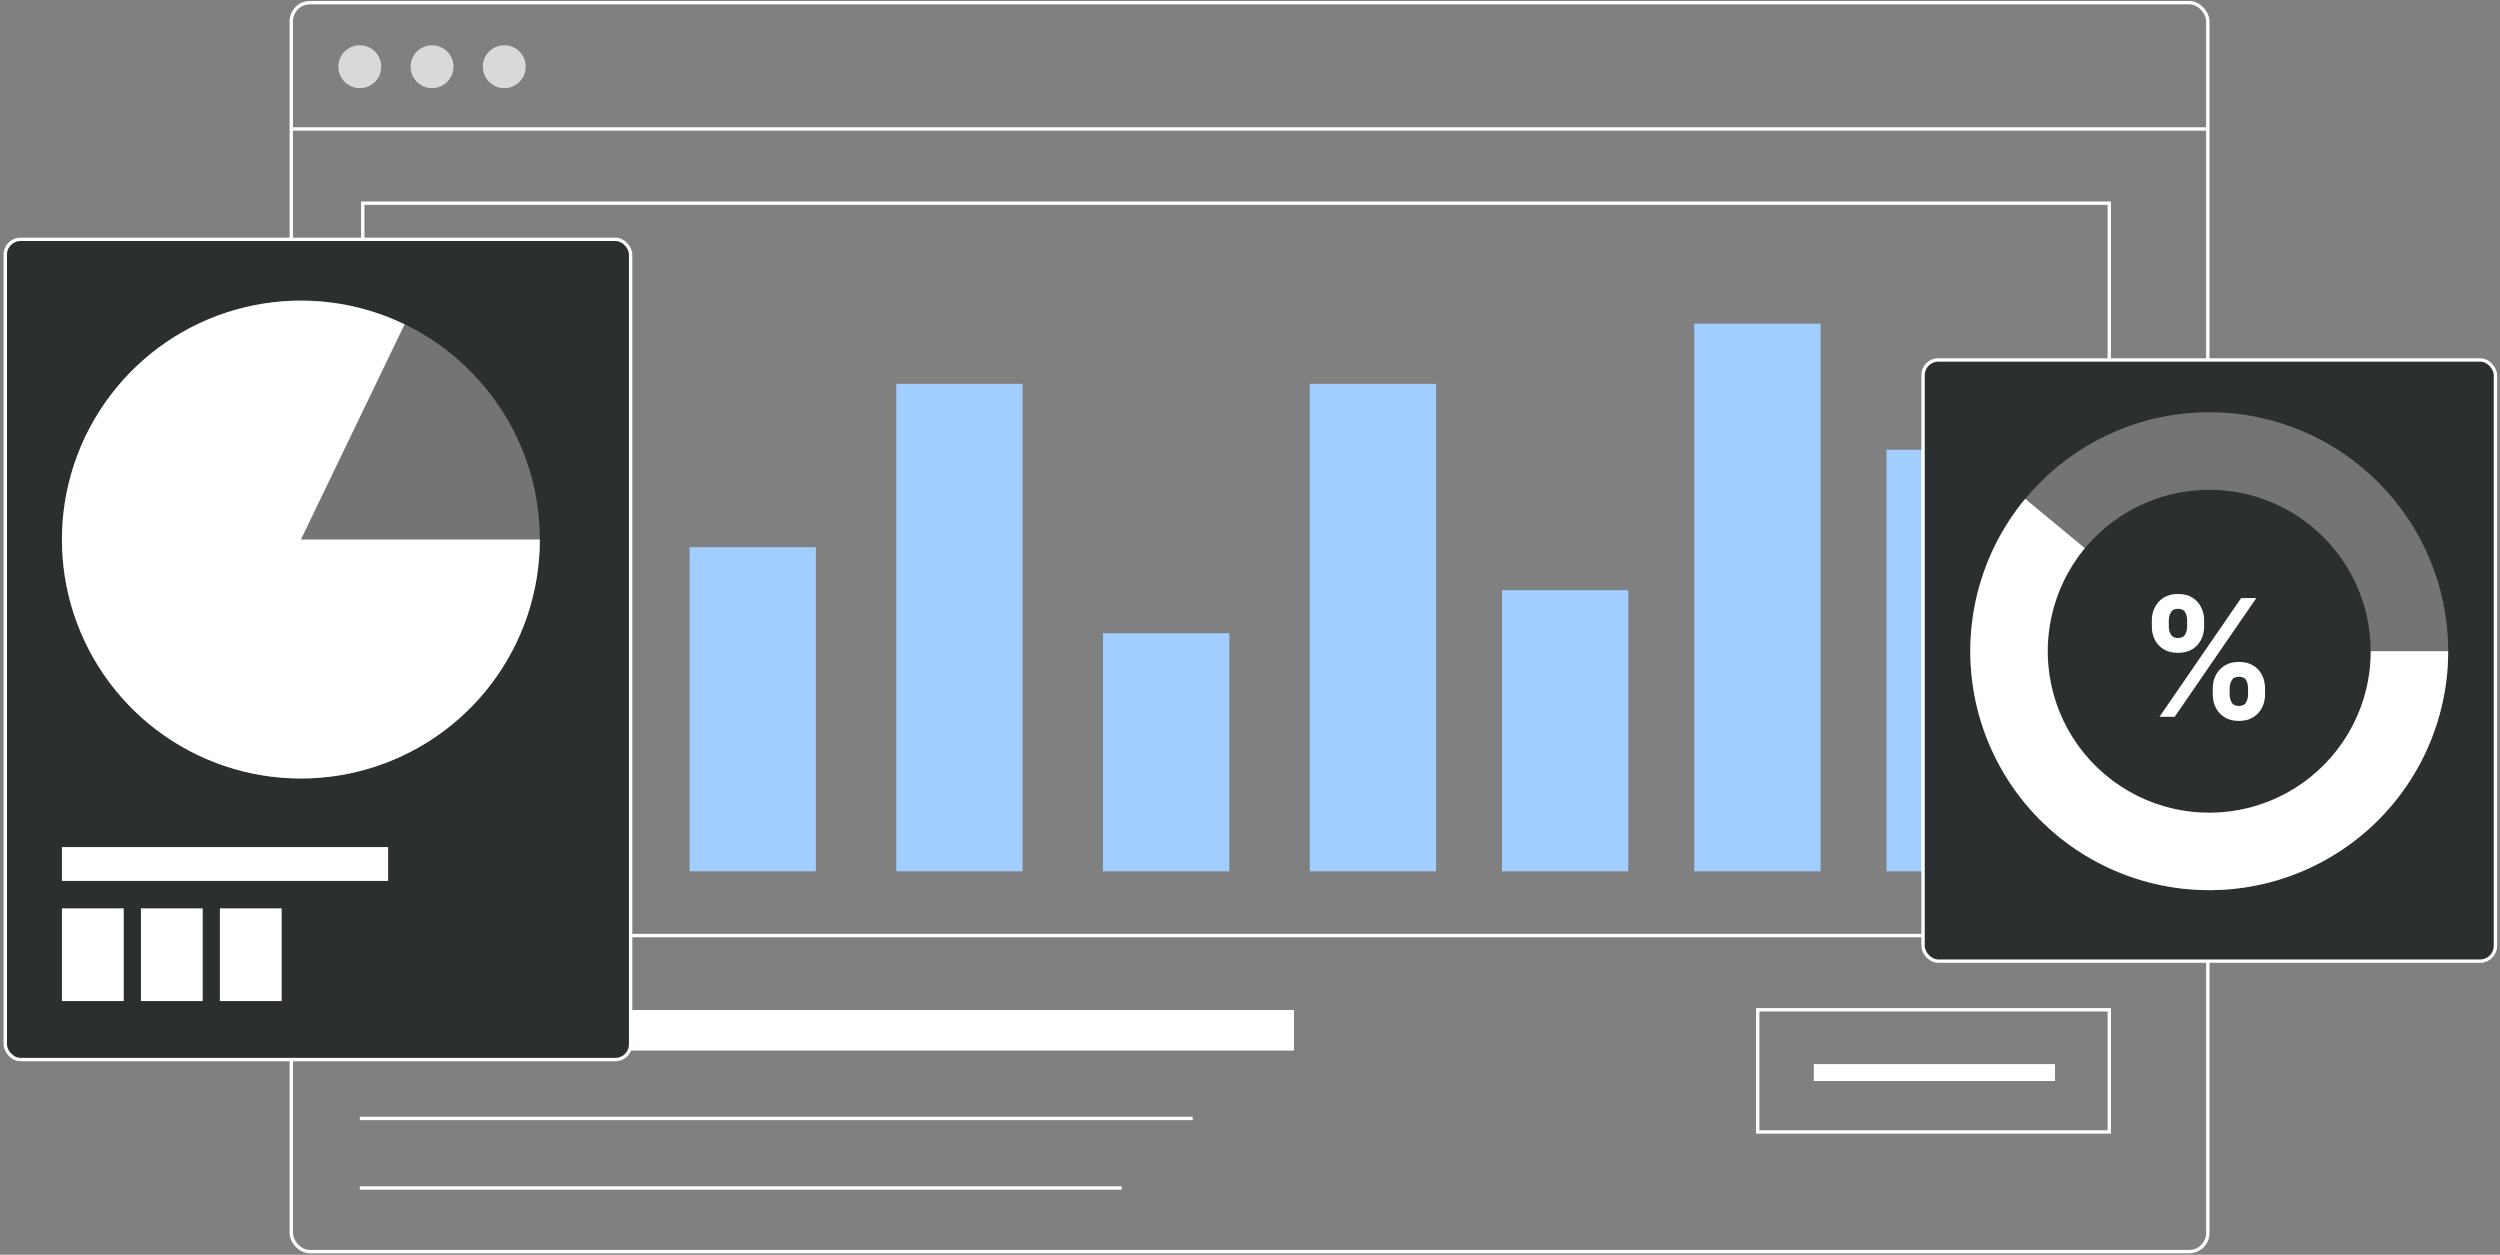 <svg width="526" height="264" viewBox="0 0 526 264" fill="none" xmlns="http://www.w3.org/2000/svg">
<rect x="0" y="0" width="526" height="264" fill="#808080" stroke="none"/>
<rect x="76.324" y="42.747" width="367.469" height="154.097" stroke="white" stroke-width="0.712"/>
<rect x="101.59" y="145.292" width="26.579" height="38.035" fill="#A2CDFF"/>
<rect x="145.084" y="115.135" width="26.579" height="68.193" fill="#A2CDFF"/>
<rect x="188.579" y="80.755" width="26.579" height="102.572" fill="#A2CDFF"/>
<rect x="232.074" y="133.229" width="26.579" height="50.098" fill="#A2CDFF"/>
<rect x="275.569" y="80.755" width="26.579" height="102.572" fill="#A2CDFF"/>
<rect x="316.022" y="124.182" width="26.579" height="59.146" fill="#A2CDFF"/>
<rect x="356.474" y="68.089" width="26.579" height="115.239" fill="#A2CDFF"/>
<rect x="396.927" y="94.627" width="26.579" height="88.7" fill="#A2CDFF"/>
<rect x="61.286" y="0.561" width="403.237" height="262.78" rx="3.917" stroke="white" stroke-width="0.712"/>
<line x1="61.295" y1="27.134" x2="464.167" y2="27.134" stroke="white" stroke-width="0.712"/>
<circle cx="75.701" cy="14.034" r="4.514" fill="#D9D9D9"/>
<circle cx="90.902" cy="14.034" r="4.514" fill="#D9D9D9"/>
<circle cx="106.104" cy="14.034" r="4.514" fill="#D9D9D9"/>
<line x1="75.701" y1="216.769" x2="272.26" y2="216.769" stroke="white" stroke-width="8.547"/>
<line x1="75.701" y1="235.319" x2="250.945" y2="235.319" stroke="white" stroke-width="0.712"/>
<line x1="75.701" y1="249.952" x2="235.994" y2="249.952" stroke="white" stroke-width="0.712"/>
<line x1="381.629" y1="225.667" x2="432.375" y2="225.667" stroke="white" stroke-width="3.561"/>
<rect x="369.827" y="212.457" width="73.966" height="25.708" stroke="white" stroke-width="0.712"/>
<rect x="1.111" y="50.356" width="131.573" height="172.571" rx="3.205" fill="#2C2F30" stroke="white" stroke-width="0.712"/>
<circle cx="63.306" cy="113.524" r="50.273" fill="#747474"/>
<path d="M113.579 113.524C113.579 124.43 110.032 135.041 103.473 143.755C96.915 152.469 87.7 158.814 77.22 161.833C66.739 164.851 55.561 164.379 45.372 160.489C35.184 156.598 26.536 149.499 20.735 140.263C14.934 131.028 12.294 120.156 13.213 109.288C14.132 98.42 18.56 88.146 25.829 80.016C33.099 71.885 42.815 66.339 53.513 64.214C64.21 62.09 75.309 63.502 85.134 68.237L63.306 113.524H113.579Z" fill="white"/>
<line x1="13.034" y1="181.785" x2="81.664" y2="181.785" stroke="white" stroke-width="7.122"/>
<rect x="13.034" y="191.118" width="13.002" height="19.503" fill="white"/>
<rect x="29.648" y="191.118" width="13.002" height="19.503" fill="white"/>
<rect x="46.262" y="191.118" width="13.002" height="19.503" fill="white"/>
<rect x="404.612" y="75.734" width="120.424" height="126.487" rx="3.205" fill="#2C2F30" stroke="white" stroke-width="0.712"/>
<path d="M515.097 137.014C515.097 164.779 492.589 187.286 464.824 187.286C437.06 187.286 414.552 164.779 414.552 137.014C414.552 109.249 437.06 86.741 464.824 86.741C492.589 86.741 515.097 109.249 515.097 137.014ZM430.868 137.014C430.868 155.767 446.071 170.97 464.824 170.97C483.578 170.97 498.78 155.767 498.78 137.014C498.78 118.26 483.578 103.058 464.824 103.058C446.071 103.058 430.868 118.26 430.868 137.014Z" fill="#747474"/>
<path d="M515.097 137.014C515.097 145.082 513.155 153.031 509.435 160.191C505.716 167.35 500.328 173.509 493.726 178.148C487.125 182.786 479.504 185.768 471.507 186.84C463.511 187.913 455.374 187.045 447.784 184.31C440.193 181.575 433.372 177.054 427.898 171.128C422.423 165.201 418.455 158.045 416.329 150.262C414.203 142.479 413.981 134.299 415.682 126.412C417.384 118.525 420.958 111.164 426.104 104.95L438.639 115.33C435.159 119.532 432.742 124.511 431.591 129.844C430.44 135.178 430.59 140.71 432.028 145.973C433.466 151.236 436.149 156.076 439.852 160.084C443.554 164.092 448.167 167.15 453.3 168.999C458.433 170.849 463.936 171.435 469.344 170.71C474.752 169.985 479.905 167.968 484.37 164.832C488.834 161.695 492.478 157.53 494.993 152.688C497.509 147.846 498.822 142.47 498.822 137.014H515.097Z" fill="white"/>
<path d="M465.564 146.132V144.815C465.564 143.815 465.776 142.896 466.199 142.059C466.63 141.213 467.252 140.538 468.065 140.034C468.886 139.522 469.886 139.266 471.065 139.266C472.26 139.266 473.265 139.518 474.078 140.022C474.899 140.526 475.517 141.201 475.932 142.046C476.354 142.884 476.566 143.807 476.566 144.815V146.132C476.566 147.132 476.354 148.055 475.932 148.901C475.509 149.738 474.887 150.409 474.065 150.913C473.244 151.426 472.244 151.682 471.065 151.682C469.87 151.682 468.866 151.426 468.053 150.913C467.239 150.409 466.622 149.738 466.199 148.901C465.776 148.055 465.564 147.132 465.564 146.132ZM469.114 144.815V146.132C469.114 146.71 469.252 147.254 469.528 147.767C469.813 148.279 470.325 148.535 471.065 148.535C471.805 148.535 472.309 148.283 472.578 147.779C472.854 147.275 472.992 146.726 472.992 146.132V144.815C472.992 144.222 472.862 143.669 472.602 143.156C472.342 142.644 471.829 142.388 471.065 142.388C470.333 142.388 469.825 142.644 469.541 143.156C469.256 143.669 469.114 144.222 469.114 144.815ZM452.746 131.838V130.521C452.746 129.512 452.961 128.59 453.392 127.752C453.823 126.906 454.445 126.232 455.258 125.727C456.08 125.223 457.072 124.971 458.234 124.971C459.438 124.971 460.446 125.223 461.259 125.727C462.072 126.232 462.69 126.906 463.113 127.752C463.536 128.59 463.747 129.512 463.747 130.521V131.838C463.747 132.846 463.532 133.769 463.101 134.607C462.678 135.444 462.056 136.115 461.235 136.619C460.422 137.115 459.421 137.363 458.234 137.363C457.047 137.363 456.043 137.111 455.222 136.607C454.409 136.095 453.791 135.424 453.368 134.594C452.953 133.757 452.746 132.838 452.746 131.838ZM456.319 130.521V131.838C456.319 132.432 456.458 132.98 456.734 133.484C457.019 133.989 457.519 134.241 458.234 134.241C458.982 134.241 459.491 133.989 459.759 133.484C460.035 132.98 460.174 132.432 460.174 131.838V130.521C460.174 129.927 460.043 129.374 459.783 128.862C459.523 128.35 459.007 128.094 458.234 128.094C457.511 128.094 457.011 128.354 456.734 128.874C456.458 129.395 456.319 129.943 456.319 130.521ZM454.356 150.816L471.529 125.837H474.724L457.551 150.816H454.356Z" fill="white"/>
</svg>
